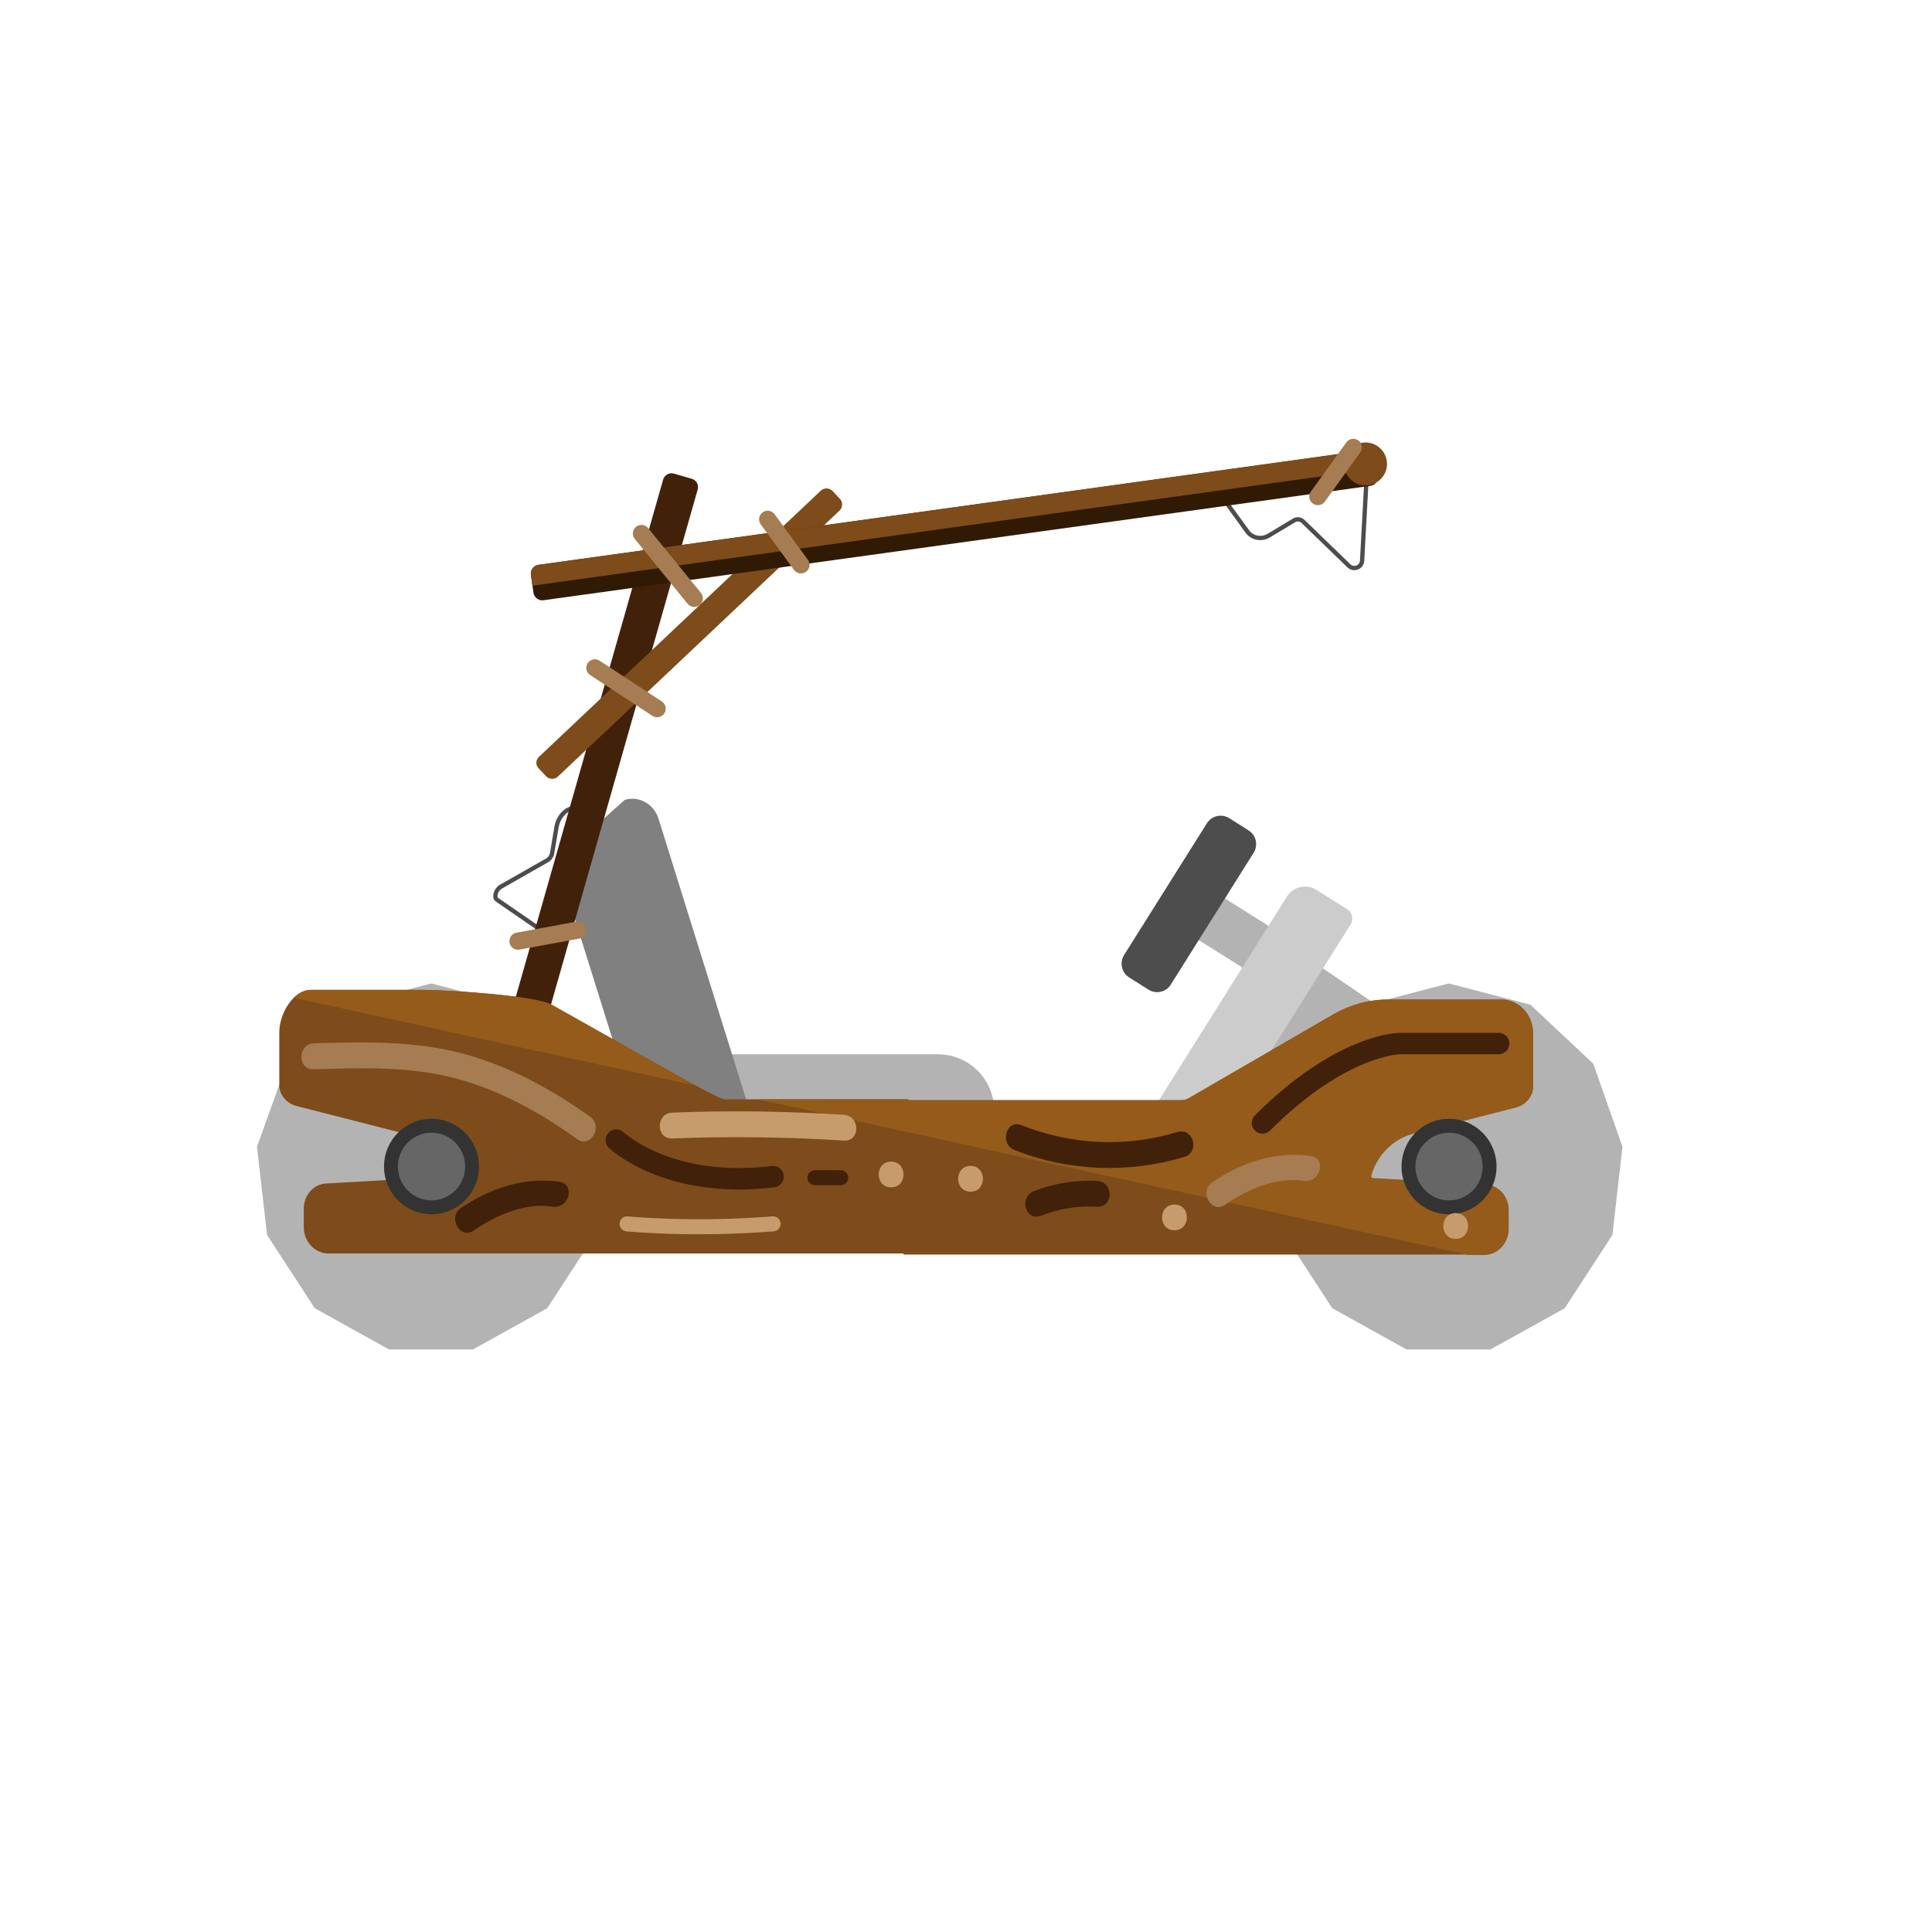 <svg xmlns="http://www.w3.org/2000/svg" version="1.1" id="Capa_6" x="0" y="0" xml:space="preserve" width="900" height="900"><style type="text/css" id="style2">.st0{fill:#fff;stroke:#4d4d4d;stroke-width:2;stroke-miterlimit:10}.st1{fill:#b3b3b3}.st5{fill:#42210b}.st6{fill:#7d4c1a}.st9{fill:none;stroke:#a67c52;stroke-width:8;stroke-linecap:round;stroke-miterlimit:10}.st10{fill:#945b1a}.st11,.st20{fill:#666;stroke:#333;stroke-width:6.475;stroke-miterlimit:10}.st20{fill:none;stroke:#42210b;stroke-width:10;stroke-linecap:round}.st21{fill:#a67c52}.st22{fill:#c69c6d}</style><g id="g194" transform="translate(0 -180)"><g id="g4026" transform="translate(-157.885 76.123)"><path class="st0" d="M727.5 335.7l11.4 15.7c2.3 3.2 6.6 4 10 2l11.8-7.1c1.4-.8 3.1-.6 4.2.5l21.4 20.7c2.2 2.1 5.9.7 6.1-2.4l2.1-38.7z" id="path4" fill="#fff" stroke="#4d4d4d" stroke-width="2" stroke-miterlimit="10"/><path class="st0" d="M437.2 475.6l-14 5.2c-2.8 1-5.4 4.5-6 8l-2.1 12.4c-.2 1.4-1.2 2.9-2.4 3.5L391.1 517c-2.2 1.3-3.3 4.9-1.7 6l19.6 13.5z" id="path6" fill="#fff" stroke="#4d4d4d" stroke-width="2" stroke-miterlimit="10"/><g id="g12"><path class="st1" d="M426.1 599.4l-29.3-27.5-38-9.9-38 9.9-29.3 27.5-13.9 38.7 4.7 41.1 22.2 34.1 34.6 19.2h39.1l34.6-19.2 22.2-34.1 4.7-41.1zm-67.2 66.9c-10.4 0-18.9-8.5-18.9-19s8.4-19 18.9-19c10.4 0 18.9 8.5 18.9 19s-8.5 19-18.9 19z" id="path8" fill="#b3b3b3"/><path class="st1" d="M900.1 599.4l-29.3-27.5-38-9.9-38 9.9-29.3 27.5-13.9 38.7 4.7 41.1 22.2 34.1 34.6 19.2h39.1l34.6-19.2 22.2-34.1 4.7-41.1zm-67.2 66.9c-10.4 0-18.9-8.5-18.9-19s8.4-19 18.9-19c10.4 0 18.9 8.5 18.9 19s-8.5 19-18.9 19z" id="path10" fill="#b3b3b3"/></g><path transform="rotate(34.278)" class="st1" id="rect14" fill="#b3b3b3" stroke-width="1" d="M946.362 22.579h56.999v69.399h-56.999z"/><path transform="rotate(32.155)" class="st1" id="rect16" fill="#b3b3b3" stroke-width="1" d="M893.781 54.57h25.7v22.9h-25.7z"/><path class="st1" d="M621 622H498.5v-27h96.3c14.5 0 26.2 11.7 26.2 26.2z" id="path18" fill="#b3b3b3"/><path d="M506.7 620L458 635.2l-35-111.8c-3.5-11.3-.3-23.6 8.3-31.2l17.6-15.7c6.5-2 13.5 1.8 15.7 8.6z" id="path20" fill="gray"/><path d="M723.3 635.9l-27.1-17 61.2-97.4c2.9-4.6 9-6 13.7-3.1l14.3 9c2.4 1.5 3.2 4.8 1.6 7.2z" id="path22" fill="#ccc"/><path d="M692.9 564.9l-9-5.7c-3.5-2.2-4.6-6.8-2.4-10.4l38.6-61.4c2.2-3.5 6.8-4.6 10.4-2.4l9 5.7c3.5 2.2 4.6 6.8 2.4 10.4l-38.6 61.4c-2.2 3.6-6.9 4.6-10.4 2.4z" id="path24" fill="#4d4d4d"/><path class="st5" d="M398.9 580.5l8.3 2.4c2.1.6 4.4-.6 5-2.8l70.7-248.2c.6-2.1-.6-4.4-2.8-5l-8.3-2.4c-2.1-.6-4.4.6-5 2.8l-70.7 248.2c-.6 2.1.6 4.4 2.8 5z" id="path26" fill="#42210b"/><path class="st6" d="M408.8 461.8l3.5 3.7c1.4 1.5 3.9 1.6 5.4.2l131.3-124c1.5-1.4 1.6-3.9.2-5.4l-3.5-3.7c-1.4-1.5-3.9-1.6-5.4-.2L409 456.4c-1.6 1.5-1.7 3.9-.2 5.4z" id="path28" fill="#7d4c1a"/><path d="M405.2 371.6l1.2 8.4c.3 2.2 2.4 3.8 4.6 3.5l385.3-53.3c2.2-.3 3.8-2.4 3.5-4.6l-1.2-8.4c-.3-2.2-2.4-3.8-4.6-3.5L408.7 367c-2.2.3-3.8 2.4-3.5 4.6z" id="path30" fill="#311a04"/><path class="st6" d="M405.9 376.7l393.4-54.5-.7-5.1c-.3-2.2-2.4-3.8-4.6-3.5L408.7 367c-2.2.3-3.8 2.4-3.5 4.6z" id="path32" fill="#7d4c1a"/><g id="g38"><path class="st6" d="M857.3 569.5h-52.9c-8.8 0-17.5 2.4-25.2 6.8l-67.6 39.2c-1.1.6-2.2.9-3.4.9h-127v-.4H496c-1.2 0-2 0-17-8l-64-36c-7.7-4.5-50.5-7-59.4-7h-52.9c-8.1 0-14.7 11-14.7 19.6v25.3c.3 4.5 3.7 8.1 8 9.2l47.8 12.2c8.8 2.2 15.9 8.9 19.1 17.8.5 1.7 1.1 3-.5 3.1l-52.6 3c-5.9.3-10.4 5.5-10.4 11.7v8.7c0 6.7 5.2 12.2 11.5 12.2h267.9v.5H849.1c6.4 0 11.5-5.5 11.5-12.2v-8.7c0-6.2-4.6-11.3-10.4-11.7l-52.6-3c-1.6-.1-1-1.4-.5-3.1 3.2-8.9 10.4-15.6 19.1-17.8l47.8-12.2c4.3-1.1 7.7-4.8 8-9.2v-25.3c0-8.6-6.6-15.6-14.7-15.6z" id="path36" fill="#7d4c1a"/></g><path class="st9" id="line40" fill="none" stroke="#a67c52" stroke-width="8" stroke-linecap="round" stroke-miterlimit="10" d="M435 415l29 19"/><path class="st9" id="line42" fill="none" stroke="#a67c52" stroke-width="8" stroke-linecap="round" stroke-miterlimit="10" d="M456.7 352.4l24.6 30.2"/><path class="st9" id="line44" fill="none" stroke="#a67c52" stroke-width="8" stroke-linecap="round" stroke-miterlimit="10" d="M515.5 345.8L531 367"/><path class="st9" id="line46" fill="none" stroke="#a67c52" stroke-width="8" stroke-linecap="round" stroke-miterlimit="10" d="M426.9 537.2l-27.7 5.1"/><g id="g52"><path class="st10" d="M857.3 569.5h-52.9c-8.8 0-17.5 2.4-25.2 6.8l-67.6 39.2c-1.1.6-2.2.9-3.4.9h-127v-.4h-70.3l331 72.5h7.3c6.4 0 11.5-5.5 11.5-12.2v-8.7c0-6.2-4.6-11.3-10.4-11.7l-52.6-3c-1.6-.1-1-1.4-.5-3.1 3.2-8.9 10.4-15.6 19.1-17.8l47.8-12.2c4.3-1.1 7.7-4.8 8-9.2v-25.3c-.1-8.8-6.7-15.8-14.8-15.8z" id="path48" fill="#945b1a"/><path class="st10" d="M482.3 609.7c-1-.5-2.1-1.1-3.3-1.7l-64-36c-7.7-4.5-50.5-7-59.4-7h-52.9c-2.9 0-5.7 1.4-8 3.7z" id="path50" fill="#945b1a"/></g><ellipse class="st11" cx="358.9" cy="647.3" rx="18.9" ry="19" id="ellipse54" fill="#666" stroke="#333" stroke-width="6.475" stroke-miterlimit="10"/><ellipse class="st11" cx="832.9" cy="647.3" rx="18.9" ry="19" id="ellipse56" fill="#666" stroke="#333" stroke-width="6.475" stroke-miterlimit="10"/><circle class="st6" cx="794" cy="320" r="10" id="circle58" fill="#7d4c1a"/><path class="st9" id="line60" fill="none" stroke="#a67c52" stroke-width="8" stroke-linecap="round" stroke-miterlimit="10" d="M788.3 312.3l-16.5 22.9"/><path d="M450 674s30 3 68 0" id="path124" fill="none" stroke="#c69c6d" stroke-width="7" stroke-linecap="round" stroke-miterlimit="10"/><path id="line126" fill="none" stroke="#42210b" stroke-width="7" stroke-linecap="round" stroke-miterlimit="10" d="M537.5 652.5h12"/><path class="st20" d="M856 590h-46s-27 0-64 37" id="path128" fill="none" stroke="#42210b" stroke-width="10" stroke-linecap="round" stroke-miterlimit="10"/><g id="g134"><g id="g132"><path class="st21" d="M304.1 602c22.6-.7 45.5-1.5 67.4 4.6 20.1 5.6 38.4 15.8 55.2 27.9 6.3 4.5 12.3-5.9 6.1-10.4-17.7-12.7-37.1-23.2-58.1-29.1-23-6.4-47-5.8-70.6-5.1-7.7.4-7.8 12.4 0 12.1z" id="path130" fill="#a67c52"/></g></g><path class="st20" d="M445 635s24 23 73 17" id="path136" fill="none" stroke="#42210b" stroke-width="10" stroke-linecap="round" stroke-miterlimit="10"/><g id="g142"><g id="g140"><path class="st22" d="M610 659c7.7 0 7.7-12 0-12s-7.7 12 0 12z" id="path138" fill="#c69c6d"/></g></g><g id="g148"><g id="g146"><path class="st22" d="M573 657c7.7 0 7.7-12 0-12s-7.7 12 0 12z" id="path144" fill="#c69c6d"/></g></g><g id="g154"><g id="g152"><path class="st21" d="M728.6 665.1c10.4-7.2 23.8-13.1 36.7-11.1 7.6 1.1 10.8-10.4 3.2-11.6-16.3-2.4-32.6 3.1-46 12.3-6.2 4.4-.2 14.8 6.1 10.4z" id="path150" fill="#a67c52"/></g></g><g id="g160"><g id="g158"><path class="st5" d="M378.6 677.1c10.4-7.2 23.8-13.1 36.7-11.1 7.6 1.1 10.8-10.4 3.2-11.6-16.3-2.4-32.6 3.1-46 12.3-6.2 4.4-.2 14.8 6.1 10.4z" id="path156" fill="#42210b"/></g></g><g id="g166"><g id="g164"><path class="st22" d="M705 677c7.7 0 7.7-12 0-12s-7.7 12 0 12z" id="path162" fill="#c69c6d"/></g></g><g id="g172"><g id="g170"><path class="st22" d="M836 681c7.7 0 7.7-12 0-12s-7.7 12 0 12z" id="path168" fill="#c69c6d"/></g></g><g id="g178"><g id="g176"><path class="st22" d="M471 634.2c26.7-1 53.4-.7 80 1 7.7.5 7.7-11.5 0-12-26.6-1.7-53.4-2.1-80-1-7.7.3-7.7 12.3 0 12z" id="path174" fill="#c69c6d"/></g></g><g id="g184"><g id="g182"><path class="st5" d="M630.5 639.6c25.1 10 53.3 11 79.1 3.2 7.4-2.2 4.2-13.8-3.2-11.6-24 7.3-49.4 6.1-72.8-3.2-7.1-2.8-10.2 8.8-3.1 11.6z" id="path180" fill="#42210b"/></g></g><g id="g190"><g id="g188"><path class="st5" d="M642.8 670.2c8.5-3.3 17.1-4.7 26.2-4.2 7.7.4 7.7-11.6 0-12-10.1-.5-20 1.1-29.4 4.7-7.2 2.7-4.1 14.3 3.2 11.5z" id="path186" fill="#42210b"/></g></g></g></g></svg>